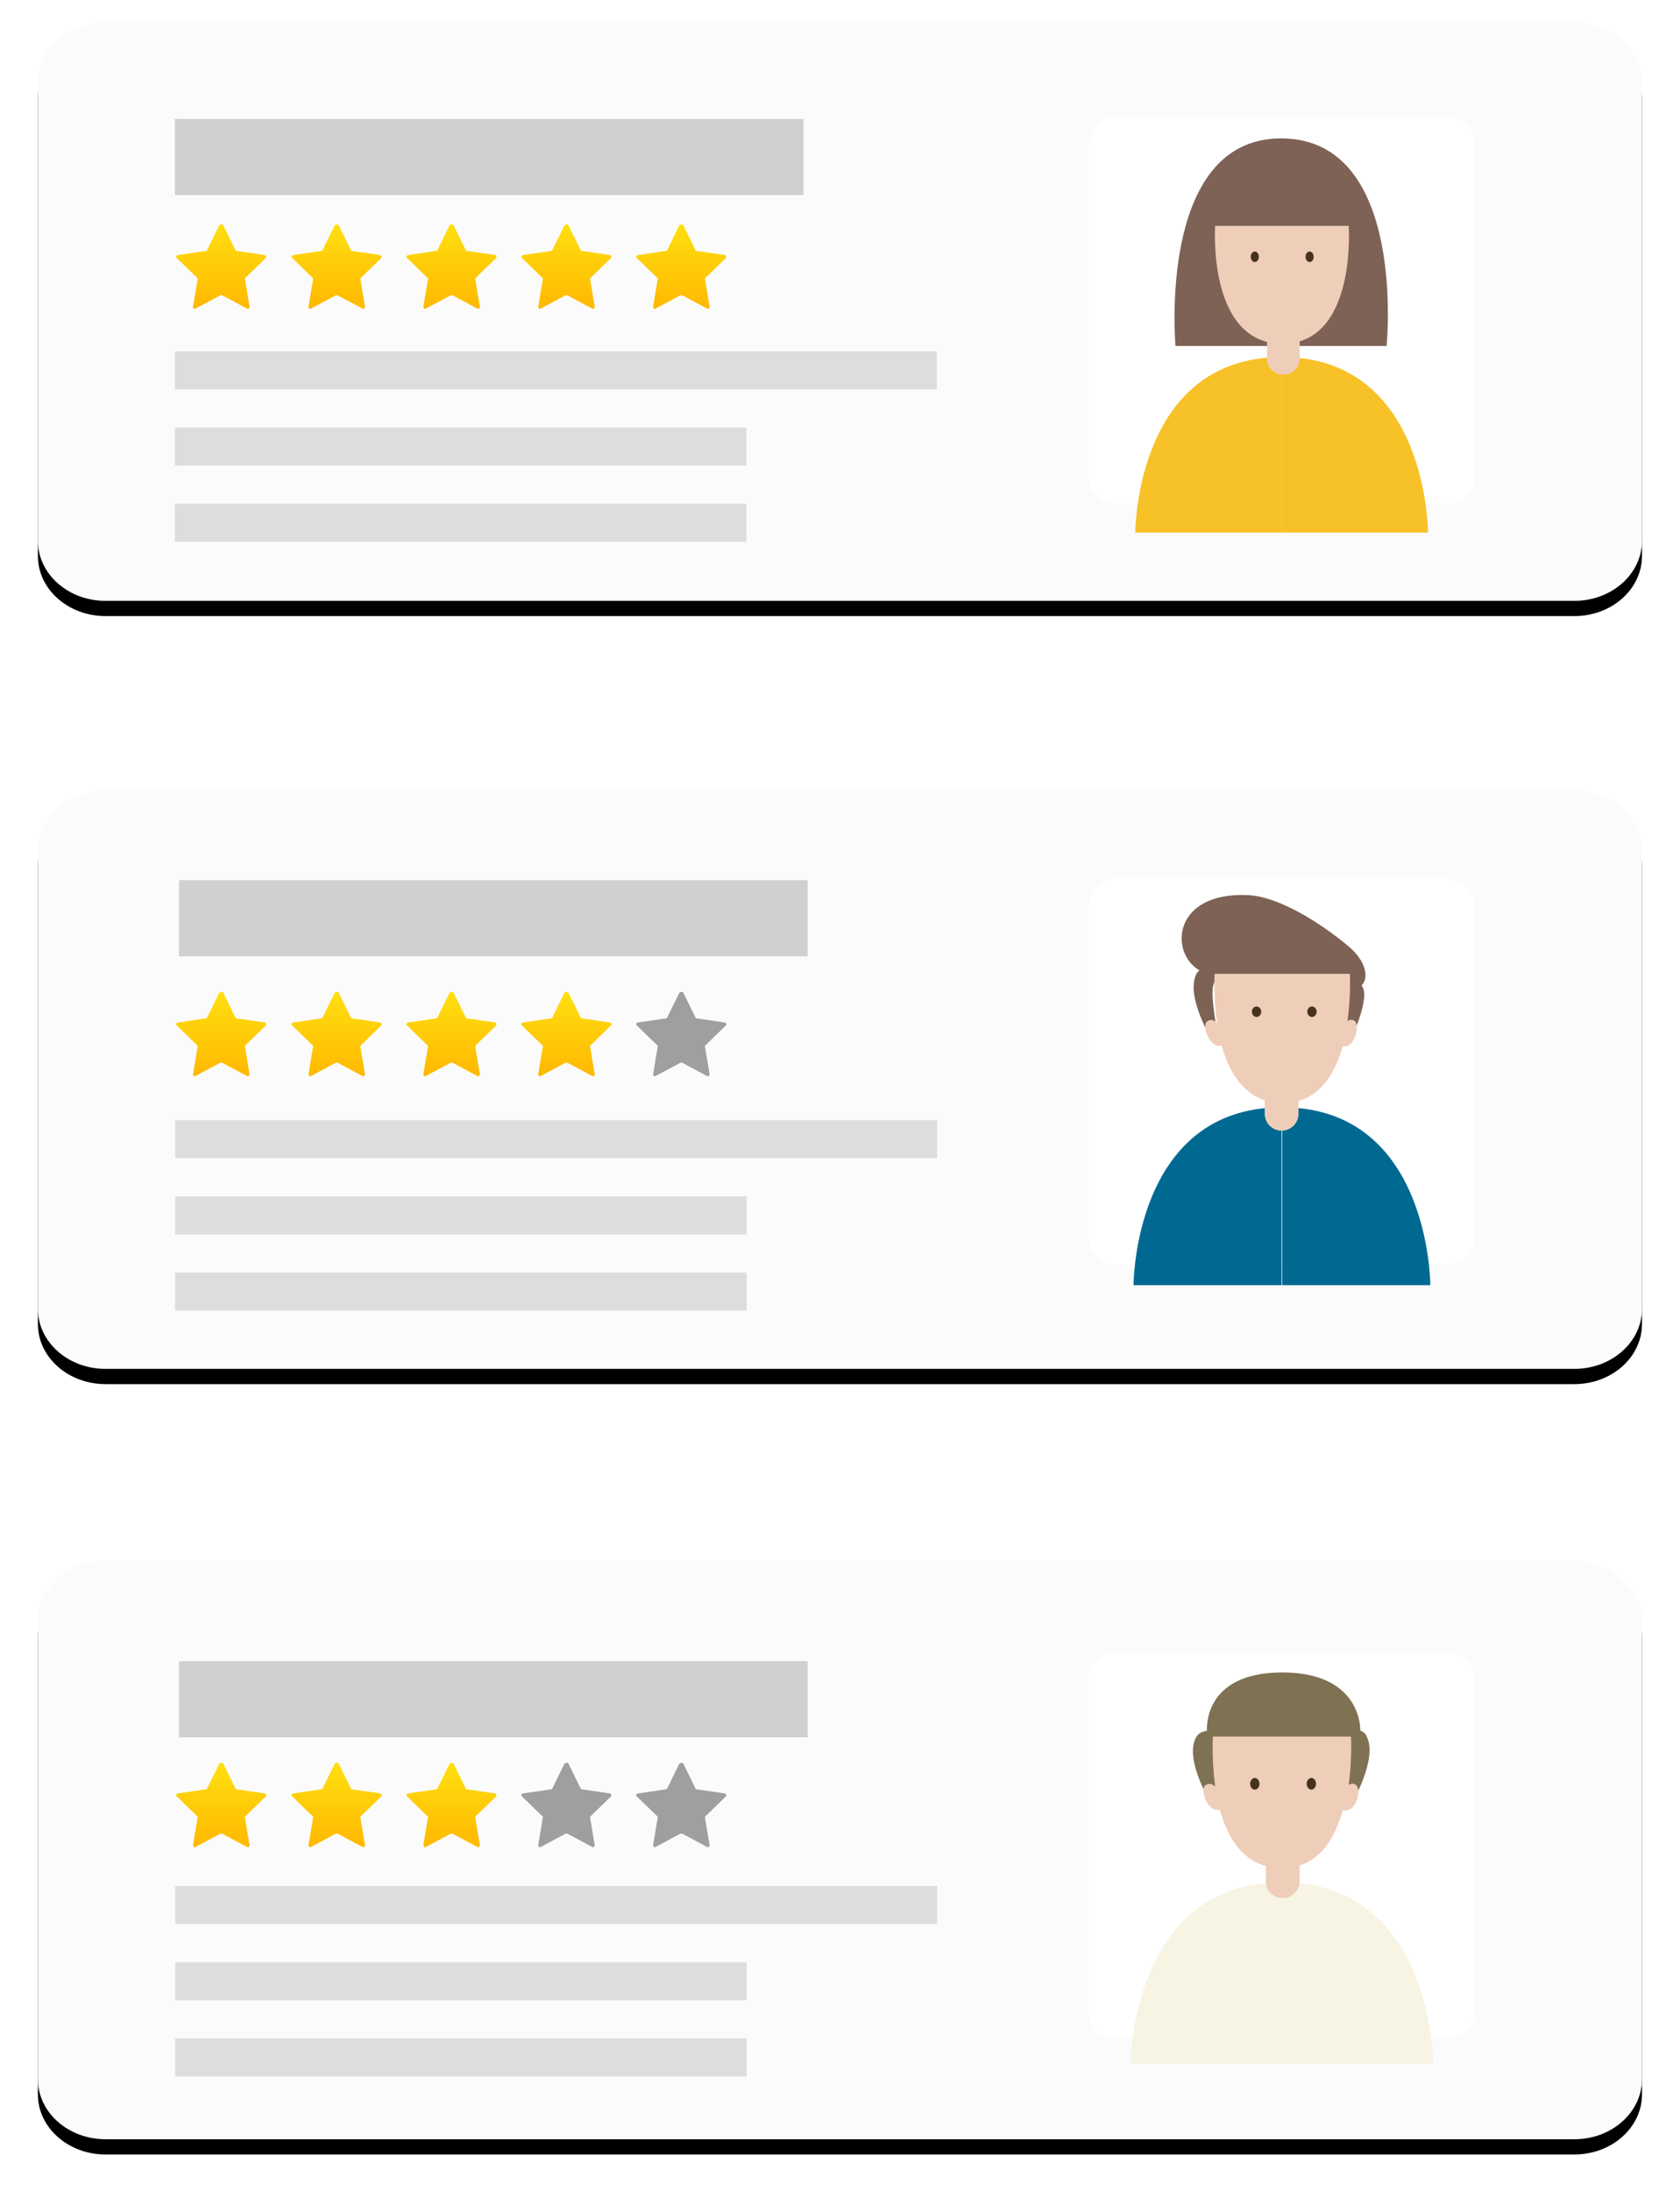 <?xml version="1.0" encoding="UTF-8"?> <svg xmlns="http://www.w3.org/2000/svg" xmlns:xlink="http://www.w3.org/1999/xlink" width="441px" height="575px" viewBox="0 0 441 575"><!-- Generator: Sketch 60.1 (88133) - https://sketch.com --><title>460326-PFO45Z-704</title><desc>Created with Sketch.</desc><defs><path d="M403.929,0.153 L18.52,0.153 C8.724,0.153 0.765,7.194 0.765,15.918 L0.765,136.224 C0.765,144.949 8.724,151.99 18.52,151.99 L314.082,151.99 L382.806,151.99 L404.082,151.99 C413.878,151.99 421.837,144.949 421.837,136.224 L421.837,15.918 C421.684,7.194 413.724,0.153 403.929,0.153 Z" id="path-1"></path><filter x="-4.0%" y="-8.6%" width="108.1%" height="122.4%" id="filter-2"><feOffset dx="0" dy="4" in="SourceAlpha" result="shadowOffsetOuter1"></feOffset><feGaussianBlur stdDeviation="5" in="shadowOffsetOuter1" result="shadowBlurOuter1"></feGaussianBlur><feColorMatrix values="0 0 0 0 0 0 0 0 0 0 0 0 0 0 0 0 0 0 0.098 0" type="matrix" in="shadowBlurOuter1"></feColorMatrix></filter><linearGradient x1="51.05%" y1="100.088%" x2="51.05%" y2="-0.274%" id="linearGradient-3"><stop stop-color="#FFB800" offset="0%"></stop><stop stop-color="#FFDF10" offset="100%"></stop></linearGradient><linearGradient x1="50.568%" y1="100.088%" x2="50.568%" y2="-0.274%" id="linearGradient-4"><stop stop-color="#FFB800" offset="0%"></stop><stop stop-color="#FFDF10" offset="100%"></stop></linearGradient><linearGradient x1="50.733%" y1="100.088%" x2="50.733%" y2="-0.274%" id="linearGradient-5"><stop stop-color="#FFB800" offset="0%"></stop><stop stop-color="#FFDF10" offset="100%"></stop></linearGradient><linearGradient x1="50.898%" y1="100.088%" x2="50.898%" y2="-0.274%" id="linearGradient-6"><stop stop-color="#FFB800" offset="0%"></stop><stop stop-color="#FFDF10" offset="100%"></stop></linearGradient><path d="M403.929,0.224 L18.52,0.224 C8.724,0.224 0.765,7.265 0.765,15.99 L0.765,136.296 C0.765,145.02 8.724,152.061 18.52,152.061 L314.082,152.061 L382.806,152.061 L404.082,152.061 C413.878,152.061 421.837,145.02 421.837,136.296 L421.837,15.837 C421.684,7.265 413.724,0.224 403.929,0.224 Z" id="path-7"></path><filter x="-4.0%" y="-8.6%" width="108.1%" height="122.4%" id="filter-8"><feOffset dx="0" dy="4" in="SourceAlpha" result="shadowOffsetOuter1"></feOffset><feGaussianBlur stdDeviation="5" in="shadowOffsetOuter1" result="shadowBlurOuter1"></feGaussianBlur><feColorMatrix values="0 0 0 0 0 0 0 0 0 0 0 0 0 0 0 0 0 0 0.098 0" type="matrix" in="shadowBlurOuter1"></feColorMatrix></filter><linearGradient x1="51.05%" y1="100.571%" x2="51.05%" y2="0.21%" id="linearGradient-9"><stop stop-color="#FFB800" offset="0%"></stop><stop stop-color="#FFDF10" offset="100%"></stop></linearGradient><linearGradient x1="50.568%" y1="100.571%" x2="50.568%" y2="0.21%" id="linearGradient-10"><stop stop-color="#FFB800" offset="0%"></stop><stop stop-color="#FFDF10" offset="100%"></stop></linearGradient><linearGradient x1="50.733%" y1="100.571%" x2="50.733%" y2="0.21%" id="linearGradient-11"><stop stop-color="#FFB800" offset="0%"></stop><stop stop-color="#FFDF10" offset="100%"></stop></linearGradient><linearGradient x1="50.898%" y1="100.571%" x2="50.898%" y2="0.21%" id="linearGradient-12"><stop stop-color="#FFB800" offset="0%"></stop><stop stop-color="#FFDF10" offset="100%"></stop></linearGradient><path d="M403.929,0.378 L18.52,0.378 C8.724,0.378 0.765,7.418 0.765,16.143 L0.765,136.449 C0.765,145.173 8.724,152.214 18.52,152.214 L314.082,152.214 L382.806,152.214 L404.082,152.214 C413.878,152.214 421.837,145.173 421.837,136.449 L421.837,16.143 C421.684,7.418 413.724,0.378 403.929,0.378 Z" id="path-13"></path><filter x="-4.0%" y="-8.6%" width="108.1%" height="122.4%" id="filter-14"><feOffset dx="0" dy="4" in="SourceAlpha" result="shadowOffsetOuter1"></feOffset><feGaussianBlur stdDeviation="5" in="shadowOffsetOuter1" result="shadowBlurOuter1"></feGaussianBlur><feColorMatrix values="0 0 0 0 0 0 0 0 0 0 0 0 0 0 0 0 0 0 0.098 0" type="matrix" in="shadowBlurOuter1"></feColorMatrix></filter><linearGradient x1="51.05%" y1="100.325%" x2="51.05%" y2="-0.037%" id="linearGradient-15"><stop stop-color="#FFB800" offset="0%"></stop><stop stop-color="#FFDF10" offset="100%"></stop></linearGradient><linearGradient x1="50.568%" y1="100.325%" x2="50.568%" y2="-0.037%" id="linearGradient-16"><stop stop-color="#FFB800" offset="0%"></stop><stop stop-color="#FFDF10" offset="100%"></stop></linearGradient><linearGradient x1="50.733%" y1="100.325%" x2="50.733%" y2="-0.037%" id="linearGradient-17"><stop stop-color="#FFB800" offset="0%"></stop><stop stop-color="#FFDF10" offset="100%"></stop></linearGradient></defs><g id="Page-1" stroke="none" stroke-width="1" fill="none" fill-rule="evenodd"><g id="Landing-Copy" transform="translate(-135, -930)"><g id="460326-PFO45Z-704" transform="translate(144, 935)"><g id="OBJECTS"><g id="Group"><g transform="translate(0.184, 0.714)"><g id="Path" fill-rule="nonzero"><use fill="black" fill-opacity="1" filter="url(#filter-2)" xlink:href="#path-1"></use><use fill="#FBFBFB" xlink:href="#path-1"></use></g><g transform="translate(276.51, 24.49)" fill-rule="nonzero"><path d="M94.204,101.939 L7.265,101.939 C3.286,101.939 0.071,98.724 0.071,94.745 L0.071,7.806 C0.071,3.827 3.286,0.612 7.265,0.612 L94.204,0.612 C98.184,0.612 101.398,3.827 101.398,7.806 L101.398,94.745 C101.398,98.724 98.184,101.939 94.204,101.939 Z" id="Path" fill="#FFFFFF"></path><g transform="translate(12.245, 6.122)"><g transform="translate(0, 56.633)" fill="#F7C128" id="Path"><path d="M76.908,46.837 C76.908,46.837 76.908,0.765 38.49,0.765 L38.49,46.837 L76.908,46.837 Z"></path><path d="M0.071,46.837 L38.49,46.837 L38.49,0.765 C38.49,0.765 38.49,0.765 38.49,0.765 C0.071,0.765 0.071,46.837 0.071,46.837 Z"></path></g><path d="M10.633,54.49 L66.041,54.49 C66.041,54.49 71.551,0 38.337,0 C5.735,0 10.633,54.49 10.633,54.49 Z" id="Path" fill="#7D6255"></path><path d="M56.092,22.959 L21.041,22.959 C21.041,22.959 19.204,49.439 34.663,53.418 L34.663,58.01 L34.663,58.01 C34.816,60.306 36.653,61.99 38.949,61.99 C41.245,61.99 43.082,60.306 43.235,58.01 L43.235,58.01 L43.235,53.265 C57.929,48.827 56.092,22.959 56.092,22.959 Z" id="Path" fill="#EFCEB9"></path><ellipse id="Oval" fill="#47331C" cx="31.449" cy="31.071" rx="1.071" ry="1.378"></ellipse><ellipse id="Oval" fill="#47331C" cx="45.837" cy="31.071" rx="1.071" ry="1.378"></ellipse></g></g><g transform="translate(36.735, 25.49)"><g transform="translate(0, 27.551)" fill-rule="nonzero" id="Path"><path d="M12.704,0.378 L15.918,6.959 C15.918,7.112 16.071,7.112 16.224,7.112 L23.571,8.184 C23.878,8.184 24.031,8.643 23.878,8.949 L18.52,14.153 C18.367,14.306 18.367,14.459 18.367,14.459 L19.592,21.806 C19.592,22.112 19.286,22.418 18.98,22.265 L12.398,18.745 C12.245,18.745 12.092,18.745 11.939,18.745 L5.357,22.265 C5.051,22.418 4.745,22.112 4.745,21.806 L5.969,14.459 C5.969,14.306 5.969,14.153 5.816,14.153 L0.459,8.949 C0.153,8.643 0.306,8.337 0.765,8.184 L8.112,7.112 C8.265,7.112 8.418,6.959 8.418,6.959 L11.633,0.378 C12.092,0.071 12.551,0.071 12.704,0.378 Z" fill="url(#linearGradient-3)"></path><path d="M43.01,0.378 L46.224,6.959 C46.224,7.112 46.378,7.112 46.531,7.112 L53.878,8.184 C54.184,8.184 54.337,8.643 54.184,8.949 L48.827,14.153 C48.673,14.306 48.673,14.459 48.673,14.459 L49.898,21.806 C49.898,22.112 49.592,22.418 49.286,22.265 L42.704,18.745 C42.551,18.745 42.398,18.745 42.245,18.745 L35.663,22.265 C35.357,22.418 35.051,22.112 35.051,21.806 L36.276,14.459 C36.276,14.306 36.276,14.153 36.122,14.153 L30.765,8.949 C30.459,8.643 30.612,8.337 31.071,8.184 L38.418,7.112 C38.571,7.112 38.724,6.959 38.724,6.959 L41.939,0.378 C42.398,0.071 42.857,0.071 43.01,0.378 Z" fill="url(#linearGradient-4)"></path><path d="M73.163,0.378 L76.378,6.959 C76.378,7.112 76.531,7.112 76.684,7.112 L84.031,8.184 C84.337,8.184 84.49,8.643 84.337,8.949 L78.98,14.153 C78.827,14.306 78.827,14.459 78.827,14.459 L80.051,21.806 C80.051,22.112 79.745,22.418 79.439,22.265 L72.857,18.745 C72.704,18.745 72.551,18.745 72.398,18.745 L65.816,22.265 C65.51,22.418 65.204,22.112 65.204,21.806 L66.429,14.459 C66.429,14.306 66.429,14.153 66.276,14.153 L60.918,8.949 C60.612,8.643 60.765,8.337 61.224,8.184 L68.571,7.112 C68.724,7.112 68.878,6.959 68.878,6.959 L72.092,0.378 C72.551,0.071 73.01,0.071 73.163,0.378 Z" fill="url(#linearGradient-5)"></path><path d="M103.316,0.378 L106.531,6.959 C106.531,7.112 106.684,7.112 106.837,7.112 L114.184,8.184 C114.49,8.184 114.643,8.643 114.49,8.949 L109.133,14.153 C108.98,14.306 108.98,14.459 108.98,14.459 L110.204,21.806 C110.204,22.112 109.898,22.418 109.592,22.265 L103.01,18.745 C102.857,18.745 102.704,18.745 102.551,18.745 L95.969,22.265 C95.663,22.418 95.357,22.112 95.357,21.806 L96.582,14.459 C96.582,14.306 96.582,14.153 96.429,14.153 L91.071,8.949 C90.765,8.643 90.918,8.337 91.378,8.184 L98.724,7.112 C98.878,7.112 99.031,6.959 99.031,6.959 L102.245,0.378 C102.704,0.071 103.163,0.071 103.316,0.378 Z" fill="url(#linearGradient-6)"></path><g transform="translate(120.918, 0)" fill="url(#linearGradient-6)"><path d="M12.551,0.378 L15.765,6.959 C15.765,7.112 15.918,7.112 16.071,7.112 L23.418,8.184 C23.724,8.184 23.878,8.643 23.724,8.949 L18.367,14.153 C18.214,14.306 18.214,14.459 18.214,14.459 L19.439,21.806 C19.439,22.112 19.133,22.418 18.827,22.265 L12.245,18.745 C12.092,18.745 11.939,18.745 11.786,18.745 L5.204,22.265 C4.898,22.418 4.592,22.112 4.592,21.806 L5.816,14.459 C5.816,14.306 5.816,14.153 5.663,14.153 L0.306,8.949 C-8.0574436e-14,8.643 0.153,8.337 0.612,8.184 L7.959,7.112 C8.112,7.112 8.265,6.959 8.265,6.959 L11.48,0.378 C11.939,0.071 12.398,0.071 12.551,0.378 Z"></path></g></g><rect id="Rectangle" fill="#2D2D2D" opacity="0.208" x="0" y="0" width="165" height="20"></rect><rect id="Rectangle-Copy" fill="#2D2D2D" opacity="0.148" x="0" y="61" width="200" height="10"></rect><rect id="Rectangle-Copy-2" fill="#2D2D2D" opacity="0.148" x="0" y="81" width="150" height="10"></rect><rect id="Rectangle-Copy-3" fill="#2D2D2D" opacity="0.148" x="0" y="101" width="150" height="10"></rect></g></g></g><g id="Group" transform="translate(0, 201.51)"><g><g transform="translate(0.184, 0.714)"><g id="Path" fill-rule="nonzero"><use fill="black" fill-opacity="1" filter="url(#filter-8)" xlink:href="#path-7"></use><use fill="#FBFBFB" xlink:href="#path-7"></use></g><g transform="translate(36.735, 23.02)"><g transform="translate(0, 29.551)" fill-rule="nonzero" id="Path"><path d="M12.704,0.765 L15.918,7.347 C15.918,7.5 16.071,7.5 16.224,7.5 L23.571,8.571 C23.878,8.571 24.031,9.031 23.878,9.337 L18.52,14.541 C18.367,14.694 18.367,14.847 18.367,14.847 L19.592,22.194 C19.592,22.5 19.286,22.806 18.98,22.653 L12.398,19.133 C12.245,19.133 12.092,19.133 11.939,19.133 L5.357,22.653 C5.051,22.806 4.745,22.5 4.745,22.194 L5.969,14.847 C5.969,14.694 5.969,14.541 5.816,14.541 L0.459,9.337 C0.153,9.031 0.306,8.724 0.765,8.571 L8.112,7.5 C8.265,7.5 8.418,7.347 8.418,7.347 L11.633,0.765 C12.092,0.459 12.551,0.459 12.704,0.765 Z" fill="url(#linearGradient-9)"></path><path d="M43.01,0.765 L46.224,7.347 C46.224,7.5 46.378,7.5 46.531,7.5 L53.878,8.571 C54.184,8.571 54.337,9.031 54.184,9.337 L48.827,14.541 C48.673,14.694 48.673,14.847 48.673,14.847 L49.898,22.194 C49.898,22.5 49.592,22.806 49.286,22.653 L42.704,19.133 C42.551,19.133 42.398,19.133 42.245,19.133 L35.663,22.653 C35.357,22.806 35.051,22.5 35.051,22.194 L36.276,14.847 C36.276,14.694 36.276,14.541 36.122,14.541 L30.765,9.337 C30.459,9.031 30.612,8.724 31.071,8.571 L38.418,7.5 C38.571,7.5 38.724,7.347 38.724,7.347 L41.939,0.765 C42.398,0.459 42.857,0.459 43.01,0.765 Z" fill="url(#linearGradient-10)"></path><path d="M73.163,0.765 L76.378,7.347 C76.378,7.5 76.531,7.5 76.684,7.5 L84.031,8.571 C84.337,8.571 84.49,9.031 84.337,9.337 L78.98,14.541 C78.827,14.694 78.827,14.847 78.827,14.847 L80.051,22.194 C80.051,22.5 79.745,22.806 79.439,22.653 L72.857,19.133 C72.704,19.133 72.551,19.133 72.398,19.133 L65.816,22.653 C65.51,22.806 65.204,22.5 65.204,22.194 L66.429,14.847 C66.429,14.694 66.429,14.541 66.276,14.541 L60.918,9.337 C60.612,9.031 60.765,8.724 61.224,8.571 L68.571,7.5 C68.724,7.5 68.878,7.347 68.878,7.347 L72.092,0.765 C72.551,0.459 73.01,0.459 73.163,0.765 Z" fill="url(#linearGradient-11)"></path><path d="M103.316,0.765 L106.531,7.347 C106.531,7.5 106.684,7.5 106.837,7.5 L114.184,8.571 C114.49,8.571 114.643,9.031 114.49,9.337 L109.133,14.541 C108.98,14.694 108.98,14.847 108.98,14.847 L110.204,22.194 C110.204,22.5 109.898,22.806 109.592,22.653 L103.01,19.133 C102.857,19.133 102.704,19.133 102.551,19.133 L95.969,22.653 C95.663,22.806 95.357,22.5 95.357,22.194 L96.582,14.847 C96.582,14.694 96.582,14.541 96.429,14.541 L91.071,9.337 C90.765,9.031 90.918,8.724 91.378,8.571 L98.724,7.5 C98.878,7.5 99.031,7.347 99.031,7.347 L102.245,0.765 C102.704,0.459 103.163,0.459 103.316,0.765 Z" fill="url(#linearGradient-12)"></path><path d="M133.469,0.765 L136.684,7.347 C136.684,7.5 136.837,7.5 136.99,7.5 L144.337,8.571 C144.643,8.571 144.796,9.031 144.643,9.337 L139.286,14.541 C139.133,14.694 139.133,14.847 139.133,14.847 L140.357,22.194 C140.357,22.5 140.051,22.806 139.745,22.653 L133.163,19.133 C133.01,19.133 132.857,19.133 132.704,19.133 L126.122,22.653 C125.816,22.806 125.51,22.5 125.51,22.194 L126.735,14.847 C126.735,14.694 126.735,14.541 126.582,14.541 L121.224,9.337 C120.918,9.031 121.071,8.724 121.531,8.571 L128.878,7.5 C129.031,7.5 129.184,7.347 129.184,7.347 L132.398,0.765 C132.857,0.459 133.316,0.459 133.469,0.765 Z" fill="#9F9F9F"></path></g><rect id="Rectangle" fill="#2D2D2D" opacity="0.208" x="1.082" y="0.755" width="165" height="20"></rect></g><rect id="Rectangle-Copy" fill="#2D2D2D" opacity="0.148" x="36.816" y="86.776" width="200" height="10"></rect><rect id="Rectangle-Copy-2" fill="#2D2D2D" opacity="0.148" x="36.816" y="106.776" width="150" height="10"></rect><rect id="Rectangle-Copy-3" fill="#2D2D2D" opacity="0.148" x="36.816" y="126.776" width="150" height="10"></rect></g></g><g transform="translate(276.694, 23.673)" fill-rule="nonzero"><path d="M94.204,101.786 L7.265,101.786 C3.286,101.786 0.071,98.571 0.071,94.592 L0.071,7.653 C0.071,3.673 3.286,0.459 7.265,0.459 L94.204,0.459 C98.184,0.459 101.398,3.673 101.398,7.653 L101.398,94.592 C101.398,98.571 98.184,101.786 94.204,101.786 Z" id="Path" fill="#FFFFFF"></path><g transform="translate(11.245, 4.592)"><g transform="translate(0, 55.102)" fill="#006992" id="Path"><path d="M78.52,47.449 C78.52,47.449 78.52,0.765 39.643,0.765 L39.643,47.449 L78.52,47.449 Z"></path><path d="M0.612,47.449 L39.49,47.449 L39.49,0.765 C39.49,0.765 39.49,0.765 39.49,0.765 C0.612,0.765 0.612,47.449 0.612,47.449 Z"></path></g><path d="M57.245,13.776 C50.204,7.806 38.878,0.459 30.459,0.153 C10.714,-0.612 10.102,15.459 17.908,19.898 C17.755,20.051 17.449,20.357 17.296,20.51 C14.082,26.02 20.51,36.888 20.51,36.888 L22.653,36.276 C22.653,36.276 20.969,27.857 21.429,24.49 C21.582,22.806 22.653,21.735 23.724,21.122 C31.837,21.582 41.939,21.276 51.735,24.49 C53.724,25.102 55.408,25.408 56.786,25.408 C56.786,25.408 56.786,25.408 56.786,25.408 C57.398,27.245 55.867,36.888 55.867,36.888 L58.163,36.888 C58.163,36.888 62.908,26.633 60.459,23.878 C62.602,21.735 61.378,17.296 57.245,13.776 Z" id="Path" fill="#7D6255"></path><path d="M58.469,33.061 C57.857,32.755 57.245,32.908 56.786,33.214 C57.704,26.48 57.398,20.816 57.398,20.816 L21.888,20.816 C21.888,20.816 21.582,26.786 22.5,33.673 C21.888,33.061 21.122,32.602 20.051,33.214 C18.214,34.286 20.663,40.561 23.724,39.643 C25.561,46.071 28.929,52.041 35.051,54.031 L35.051,57.551 C35.051,60 37.041,61.99 39.49,61.99 C41.939,61.99 43.929,60 43.929,57.551 L43.929,54.184 C50.357,52.347 53.724,46.224 55.561,39.796 L55.561,39.796 C58.622,40.561 60.306,33.98 58.469,33.061 Z" id="Path" fill="#EFCEB9"></path><ellipse id="Oval" fill="#47331C" cx="32.908" cy="30.765" rx="1.224" ry="1.378"></ellipse><ellipse id="Oval" fill="#47331C" cx="47.449" cy="30.765" rx="1.224" ry="1.378"></ellipse></g></g></g><g id="Group" transform="translate(0, 403.551)"><g><g transform="translate(0.184, 0.714)"><g id="Path" fill-rule="nonzero"><use fill="black" fill-opacity="1" filter="url(#filter-14)" xlink:href="#path-13"></use><use fill="#FBFBFB" xlink:href="#path-13"></use></g><g transform="translate(36.735, 26.02)"><g transform="translate(0, 26.551)" fill-rule="nonzero" id="Path"><path d="M12.704,1.071 L15.918,7.653 C15.918,7.806 16.071,7.806 16.224,7.806 L23.571,8.878 C23.878,8.878 24.031,9.337 23.878,9.643 L18.52,14.847 C18.367,15 18.367,15.153 18.367,15.153 L19.592,22.5 C19.592,22.806 19.286,23.112 18.98,22.959 L12.398,19.439 C12.245,19.439 12.092,19.439 11.939,19.439 L5.357,22.959 C5.051,23.112 4.745,22.806 4.745,22.5 L5.969,15.153 C5.969,15 5.969,14.847 5.816,14.847 L0.459,9.643 C0.153,9.337 0.306,9.031 0.765,8.878 L8.112,7.806 C8.265,7.806 8.418,7.653 8.418,7.653 L11.633,1.071 C12.092,0.765 12.551,0.765 12.704,1.071 Z" fill="url(#linearGradient-15)"></path><path d="M43.01,1.071 L46.224,7.653 C46.224,7.806 46.378,7.806 46.531,7.806 L53.878,8.878 C54.184,8.878 54.337,9.337 54.184,9.643 L48.827,14.847 C48.673,15 48.673,15.153 48.673,15.153 L49.898,22.5 C49.898,22.806 49.592,23.112 49.286,22.959 L42.704,19.439 C42.551,19.439 42.398,19.439 42.245,19.439 L35.663,22.959 C35.357,23.112 35.051,22.806 35.051,22.5 L36.276,15.153 C36.276,15 36.276,14.847 36.122,14.847 L30.765,9.643 C30.459,9.337 30.612,9.031 31.071,8.878 L38.418,7.806 C38.571,7.806 38.724,7.653 38.724,7.653 L41.939,1.071 C42.398,0.765 42.857,0.765 43.01,1.071 Z" fill="url(#linearGradient-16)"></path><path d="M73.163,1.071 L76.378,7.653 C76.378,7.806 76.531,7.806 76.684,7.806 L84.031,8.878 C84.337,8.878 84.49,9.337 84.337,9.643 L78.98,14.847 C78.827,15 78.827,15.153 78.827,15.153 L80.051,22.5 C80.051,22.806 79.745,23.112 79.439,22.959 L72.857,19.439 C72.704,19.439 72.551,19.439 72.398,19.439 L65.816,22.959 C65.51,23.112 65.204,22.806 65.204,22.5 L66.429,15.153 C66.429,15 66.429,14.847 66.276,14.847 L60.918,9.643 C60.612,9.337 60.765,9.031 61.224,8.878 L68.571,7.806 C68.724,7.806 68.878,7.653 68.878,7.653 L72.092,1.071 C72.551,0.765 73.01,0.765 73.163,1.071 Z" fill="url(#linearGradient-17)"></path><path d="M103.316,1.071 L106.531,7.653 C106.531,7.806 106.684,7.806 106.837,7.806 L114.184,8.878 C114.49,8.878 114.643,9.337 114.49,9.643 L109.133,14.847 C108.98,15 108.98,15.153 108.98,15.153 L110.204,22.5 C110.204,22.806 109.898,23.112 109.592,22.959 L103.01,19.439 C102.857,19.439 102.704,19.439 102.551,19.439 L95.969,22.959 C95.663,23.112 95.357,22.806 95.357,22.5 L96.582,15.153 C96.582,15 96.582,14.847 96.429,14.847 L91.071,9.643 C90.765,9.337 90.918,9.031 91.378,8.878 L98.724,7.806 C98.878,7.806 99.031,7.653 99.031,7.653 L102.245,1.071 C102.704,0.765 103.163,0.765 103.316,1.071 Z" fill="#9F9F9F"></path><path d="M133.469,1.071 L136.684,7.653 C136.684,7.806 136.837,7.806 136.99,7.806 L144.337,8.878 C144.643,8.878 144.796,9.337 144.643,9.643 L139.286,14.847 C139.133,15 139.133,15.153 139.133,15.153 L140.357,22.5 C140.357,22.806 140.051,23.112 139.745,22.959 L133.163,19.439 C133.01,19.439 132.857,19.439 132.704,19.439 L126.122,22.959 C125.816,23.112 125.51,22.806 125.51,22.5 L126.735,15.153 C126.735,15 126.735,14.847 126.582,14.847 L121.224,9.643 C120.918,9.337 121.071,9.031 121.531,8.878 L128.878,7.806 C129.031,7.806 129.184,7.653 129.184,7.653 L132.398,1.071 C132.857,0.765 133.316,0.765 133.469,1.071 Z" fill="#9F9F9F"></path></g><rect id="Rectangle" fill="#2D2D2D" opacity="0.208" x="1.082" y="0.714" width="165" height="20"></rect><rect id="Rectangle-Copy" fill="#2D2D2D" opacity="0.148" x="0.082" y="59.714" width="200" height="10"></rect><rect id="Rectangle-Copy-2" fill="#2D2D2D" opacity="0.148" x="0.082" y="79.714" width="150" height="10"></rect><rect id="Rectangle-Copy-3" fill="#2D2D2D" opacity="0.148" x="0.082" y="99.714" width="150" height="10"></rect></g></g></g><g transform="translate(276.694, 25.204)" fill-rule="nonzero"><path d="M94.204,101.327 L7.265,101.327 C3.286,101.327 0.071,98.112 0.071,94.133 L0.071,7.194 C0.071,3.214 3.286,0 7.265,0 L94.204,0 C98.184,0 101.398,3.214 101.398,7.194 L101.398,94.133 C101.398,98.112 98.184,101.327 94.204,101.327 Z" id="Path" fill="#FFFFFF"></path><g transform="translate(10.714, 4.592)"><g transform="translate(0, 55.102)" fill="#F7F4E3" id="Path"><path d="M79.816,48.214 C79.816,48.214 79.816,0.612 40.02,0.612 L40.02,48.214 L79.816,48.214 Z"></path><path d="M0.378,48.214 L40.173,48.214 L40.173,0.612 C40.173,0.612 40.173,0.612 40.173,0.612 C0.378,0.612 0.378,48.214 0.378,48.214 Z"></path></g><path d="M62.214,17.143 C61.908,16.531 61.296,16.071 60.684,15.918 C60.684,15.918 60.684,15.918 60.684,15.918 C60.684,15.918 61.296,0.612 40.173,0.612 C19.051,0.612 20.429,15.918 20.429,15.918 C20.429,15.918 20.429,15.918 20.429,15.918 C19.357,16.071 18.286,16.531 17.673,17.449 C14.306,22.959 21.041,34.133 21.041,34.133 L23.337,33.52 C23.337,33.52 21.653,24.949 22.112,21.429 C22.418,19.745 23.49,18.673 24.561,17.908 C37.724,24.031 49.969,20.663 56.245,18.061 C57.163,18.673 57.929,19.745 58.082,21.122 C58.541,24.643 56.857,33.214 56.857,33.214 L59.153,33.827 C58.847,33.98 65.429,22.806 62.214,17.143 Z" id="Path" fill="#7F7253"></path><path d="M59.306,30 C58.541,29.694 58.082,29.847 57.622,30.153 C58.541,23.265 58.235,17.449 58.235,17.449 L21.959,17.449 C21.959,17.449 21.653,23.571 22.571,30.612 C21.959,30 21.194,29.541 20.122,30.153 C18.286,31.224 20.735,37.653 23.796,36.582 C25.633,43.316 29.153,49.592 35.888,51.429 L35.888,55.867 L35.888,55.867 C36.041,58.163 38.031,59.847 40.327,59.847 C42.622,59.847 44.459,58.01 44.765,55.867 L44.765,55.867 L44.765,51.276 C51.041,49.286 54.255,43.163 56.092,36.735 L56.092,36.735 C59.612,37.806 61.296,30.918 59.306,30 Z" id="Path" fill="#EFCEB9"></path><ellipse id="Oval" fill="#47331C" cx="32.98" cy="29.847" rx="1.224" ry="1.531"></ellipse><ellipse id="Oval" fill="#47331C" cx="47.827" cy="29.847" rx="1.224" ry="1.531"></ellipse></g></g></g></g></g></g></g></svg> 